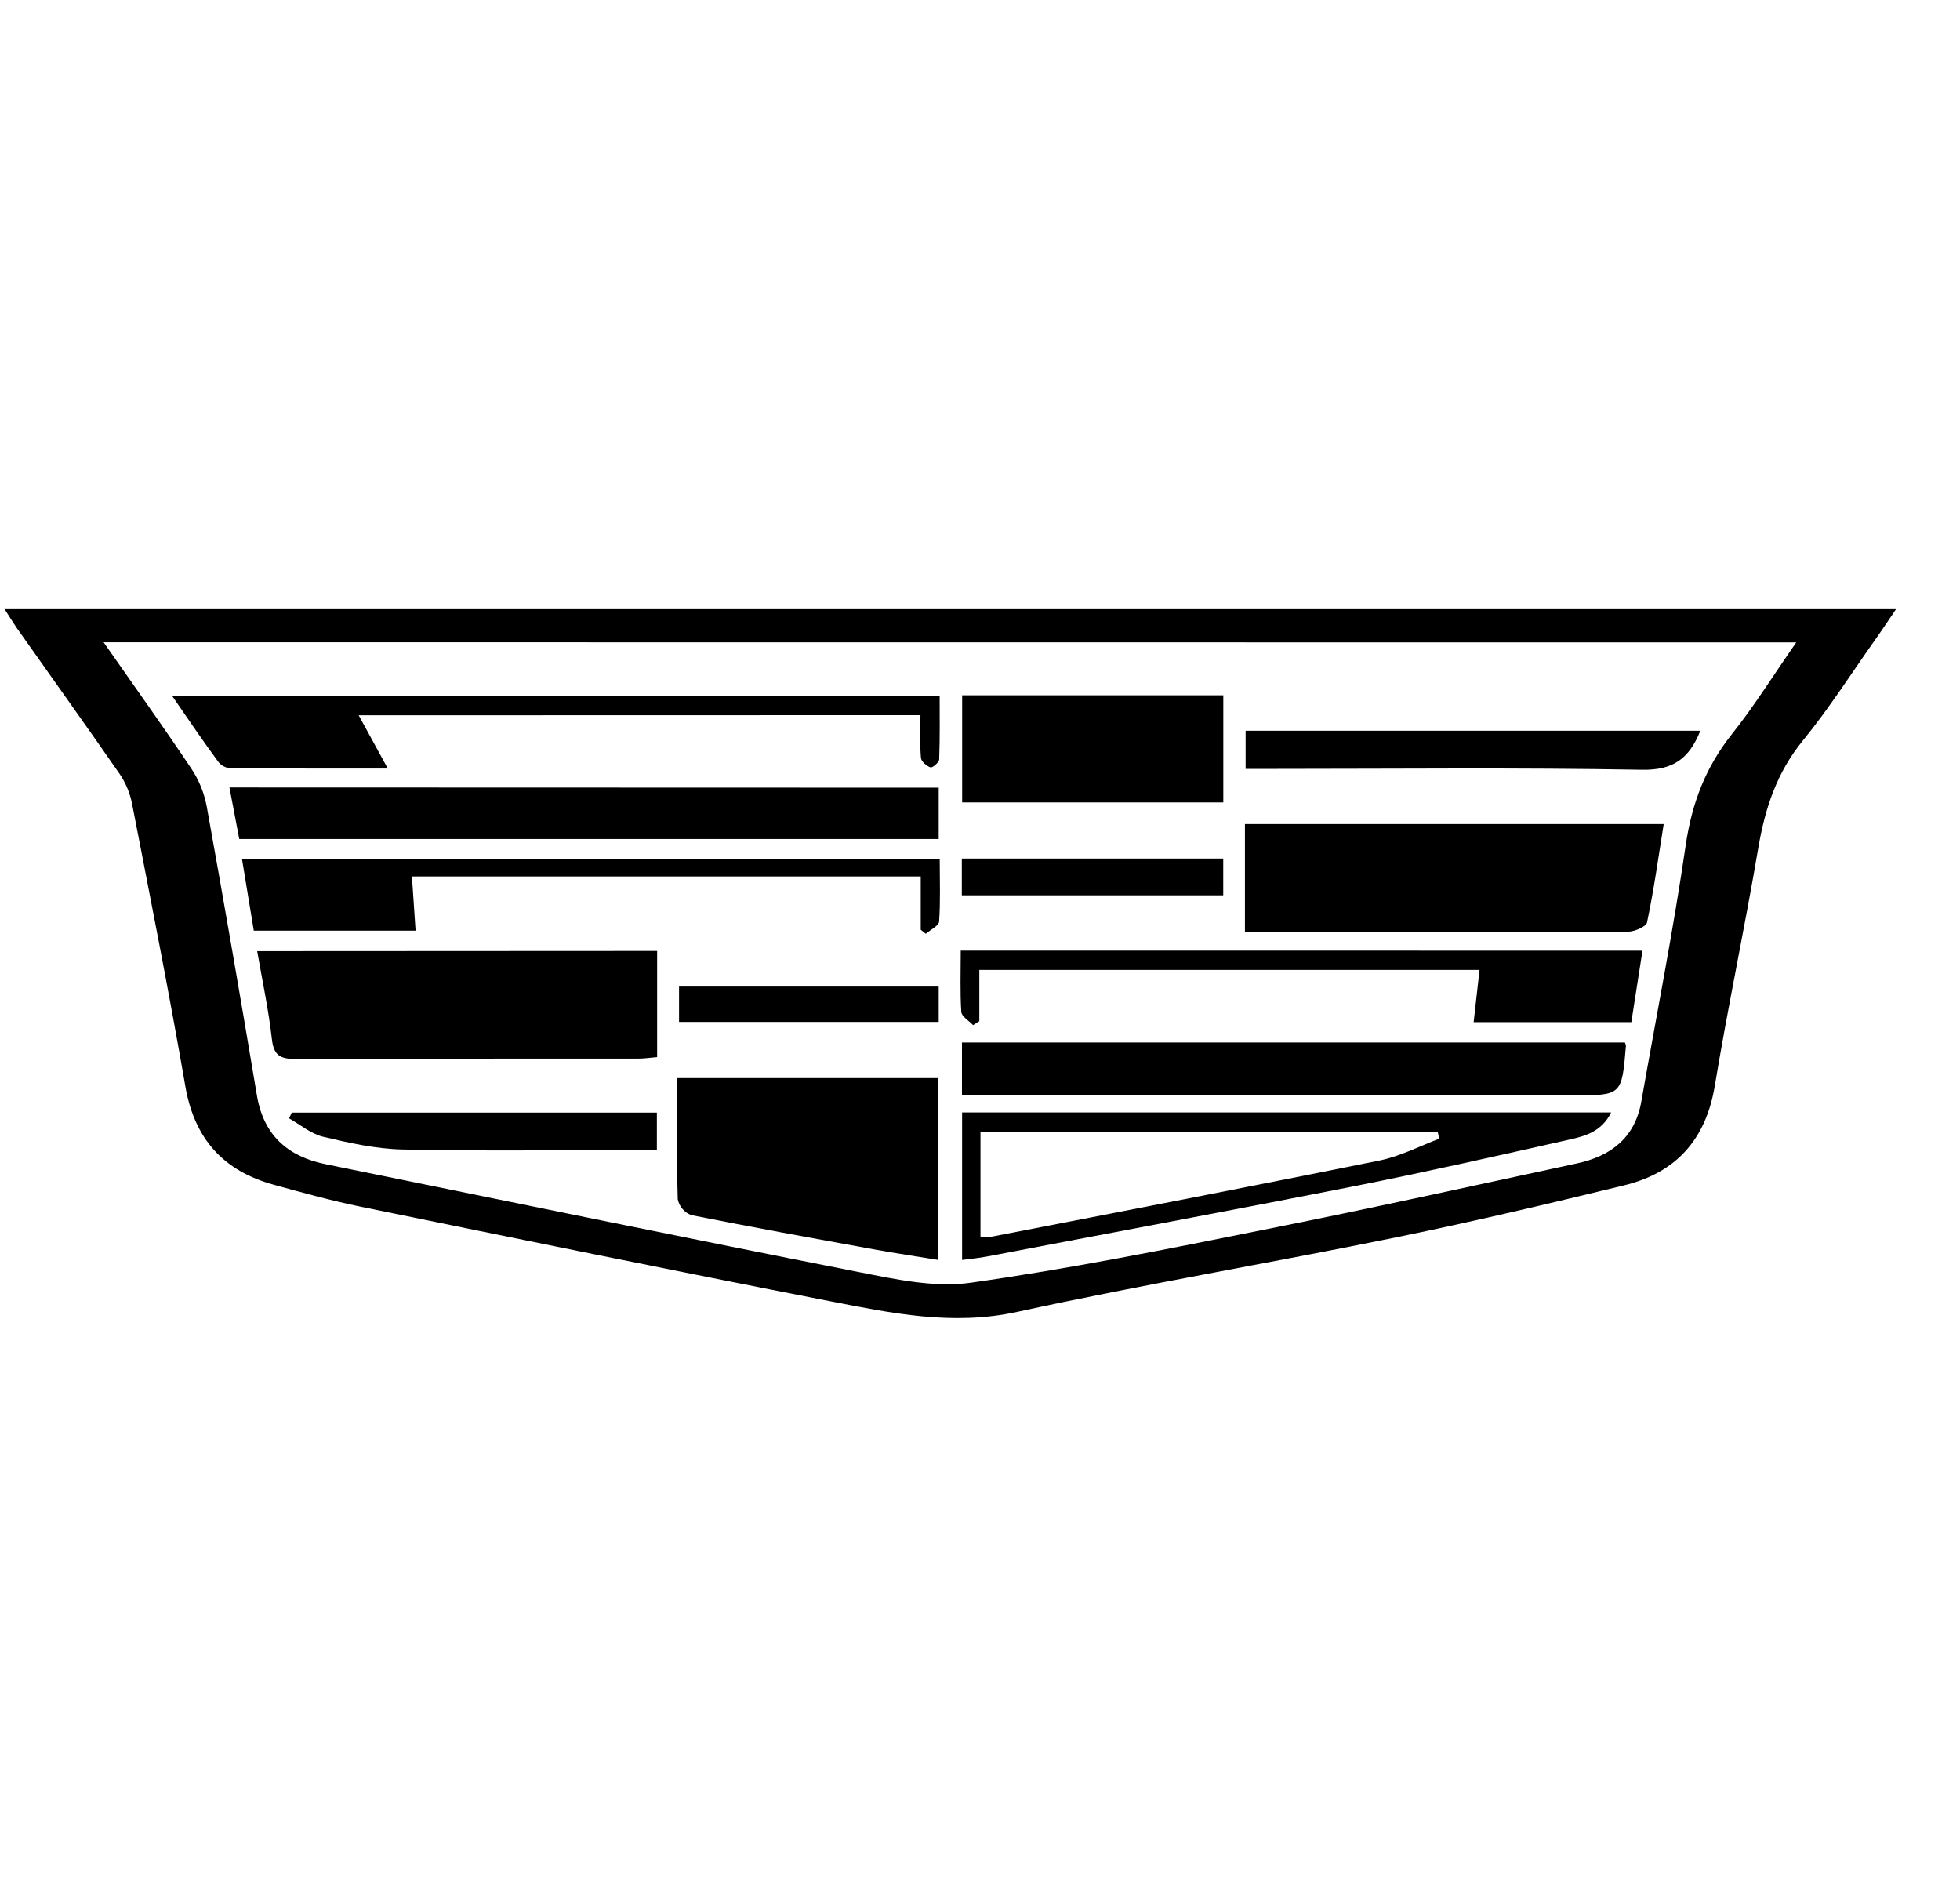 <svg width="29" height="28" viewBox="0 0 29 28" fill="none" xmlns="http://www.w3.org/2000/svg">
<path d="M0.061 9H28.061C27.944 9.172 27.851 9.314 27.752 9.453C27.396 9.956 27.063 10.48 26.675 10.955C26.287 11.43 26.115 11.96 26.015 12.546C25.816 13.718 25.567 14.886 25.372 16.062C25.24 16.856 24.799 17.346 24.036 17.533C22.919 17.805 21.8 18.07 20.674 18.3C18.803 18.683 16.919 18.998 15.051 19.406C14.095 19.615 13.192 19.426 12.28 19.248C9.963 18.796 7.65 18.323 5.336 17.85C4.904 17.761 4.478 17.644 4.053 17.526C3.306 17.321 2.876 16.848 2.742 16.067C2.5 14.67 2.224 13.281 1.954 11.89C1.923 11.732 1.86 11.581 1.769 11.447C1.266 10.721 0.751 10.003 0.242 9.281C0.188 9.2 0.135 9.115 0.061 9ZM1.533 9.501C1.995 10.163 2.425 10.762 2.835 11.376C2.946 11.544 3.022 11.733 3.059 11.931C3.316 13.355 3.563 14.781 3.802 16.209C3.901 16.794 4.258 17.107 4.816 17.221C7.45 17.757 10.084 18.3 12.722 18.82C13.26 18.926 13.832 19.05 14.361 18.975C15.813 18.77 17.254 18.482 18.694 18.192C20.243 17.884 21.787 17.543 23.331 17.21C23.833 17.102 24.191 16.833 24.285 16.293C24.507 15.029 24.757 13.77 24.942 12.501C25.032 11.884 25.236 11.348 25.625 10.86C25.96 10.439 26.245 9.979 26.577 9.503L1.533 9.501Z" fill="black"/>
<path d="M18.42 13.788V12.19H24.616C24.537 12.684 24.47 13.168 24.369 13.646C24.356 13.708 24.184 13.781 24.091 13.782C23.186 13.793 22.282 13.788 21.377 13.788H18.42Z" fill="black"/>
<path d="M9.723 14.067V15.637C9.626 15.645 9.538 15.659 9.45 15.659C7.756 15.659 6.058 15.659 4.367 15.665C4.136 15.665 4.048 15.603 4.022 15.365C3.974 14.939 3.883 14.517 3.805 14.07L9.723 14.067Z" fill="black"/>
<path d="M10.019 15.948H13.883V18.638C13.563 18.585 13.254 18.54 12.947 18.484C12.038 18.319 11.13 18.154 10.225 17.974C10.175 17.954 10.132 17.923 10.097 17.882C10.063 17.842 10.039 17.793 10.028 17.741C10.011 17.157 10.019 16.572 10.019 15.948Z" fill="black"/>
<path d="M13.889 11.652V12.411H3.54C3.494 12.172 3.447 11.923 3.395 11.649L13.889 11.652Z" fill="black"/>
<path d="M24.042 15.421C24.049 15.437 24.054 15.454 24.057 15.471C23.996 16.203 23.996 16.203 23.278 16.203H14.233V15.421H24.042Z" fill="black"/>
<path d="M14.236 10.285H18.1V11.87H14.236V10.285Z" fill="black"/>
<path d="M5.307 10.581L5.738 11.369C4.926 11.369 4.17 11.369 3.414 11.365C3.38 11.363 3.346 11.354 3.316 11.339C3.285 11.324 3.257 11.303 3.235 11.276C3.007 10.968 2.79 10.646 2.544 10.29H13.903C13.903 10.604 13.908 10.919 13.896 11.233C13.896 11.277 13.795 11.361 13.768 11.352C13.709 11.331 13.63 11.264 13.626 11.21C13.609 11.008 13.619 10.804 13.619 10.579L5.307 10.581Z" fill="black"/>
<path d="M14.235 16.456H23.838C23.701 16.736 23.459 16.804 23.227 16.856C22.178 17.092 21.124 17.331 20.067 17.541C18.244 17.901 16.417 18.24 14.592 18.589C14.481 18.61 14.369 18.62 14.235 18.638V16.456ZM21.295 16.844C21.287 16.808 21.279 16.774 21.271 16.739H14.507V18.292C14.564 18.297 14.622 18.297 14.679 18.292C16.591 17.922 18.503 17.552 20.415 17.166C20.718 17.103 21.003 16.956 21.295 16.844Z" fill="black"/>
<path d="M24.302 14.063C24.247 14.421 24.193 14.762 24.137 15.12H21.804C21.834 14.858 21.861 14.616 21.891 14.348H14.49V15.106L14.397 15.164C14.336 15.098 14.228 15.037 14.223 14.968C14.204 14.673 14.215 14.377 14.215 14.062L24.302 14.063Z" fill="black"/>
<path d="M13.623 13.753V12.965H6.095C6.112 13.226 6.13 13.486 6.149 13.767H3.755L3.58 12.704H13.904C13.904 13.022 13.916 13.329 13.895 13.633C13.89 13.695 13.767 13.753 13.698 13.813L13.623 13.753Z" fill="black"/>
<path d="M25.158 10.81C24.992 11.224 24.754 11.395 24.295 11.387C22.468 11.354 20.639 11.374 18.812 11.374H18.43V10.81H25.158Z" fill="black"/>
<path d="M9.719 16.458V17.013H9.371C8.233 17.013 7.094 17.029 5.955 17.004C5.562 16.995 5.165 16.907 4.78 16.815C4.601 16.773 4.444 16.637 4.277 16.543C4.291 16.515 4.304 16.486 4.317 16.458H9.719Z" fill="black"/>
<path d="M18.099 13.244H14.231V12.7H18.099V13.244Z" fill="black"/>
<path d="M13.889 14.594V15.117H10.047V14.594H13.889Z" fill="black"/>
</svg>
